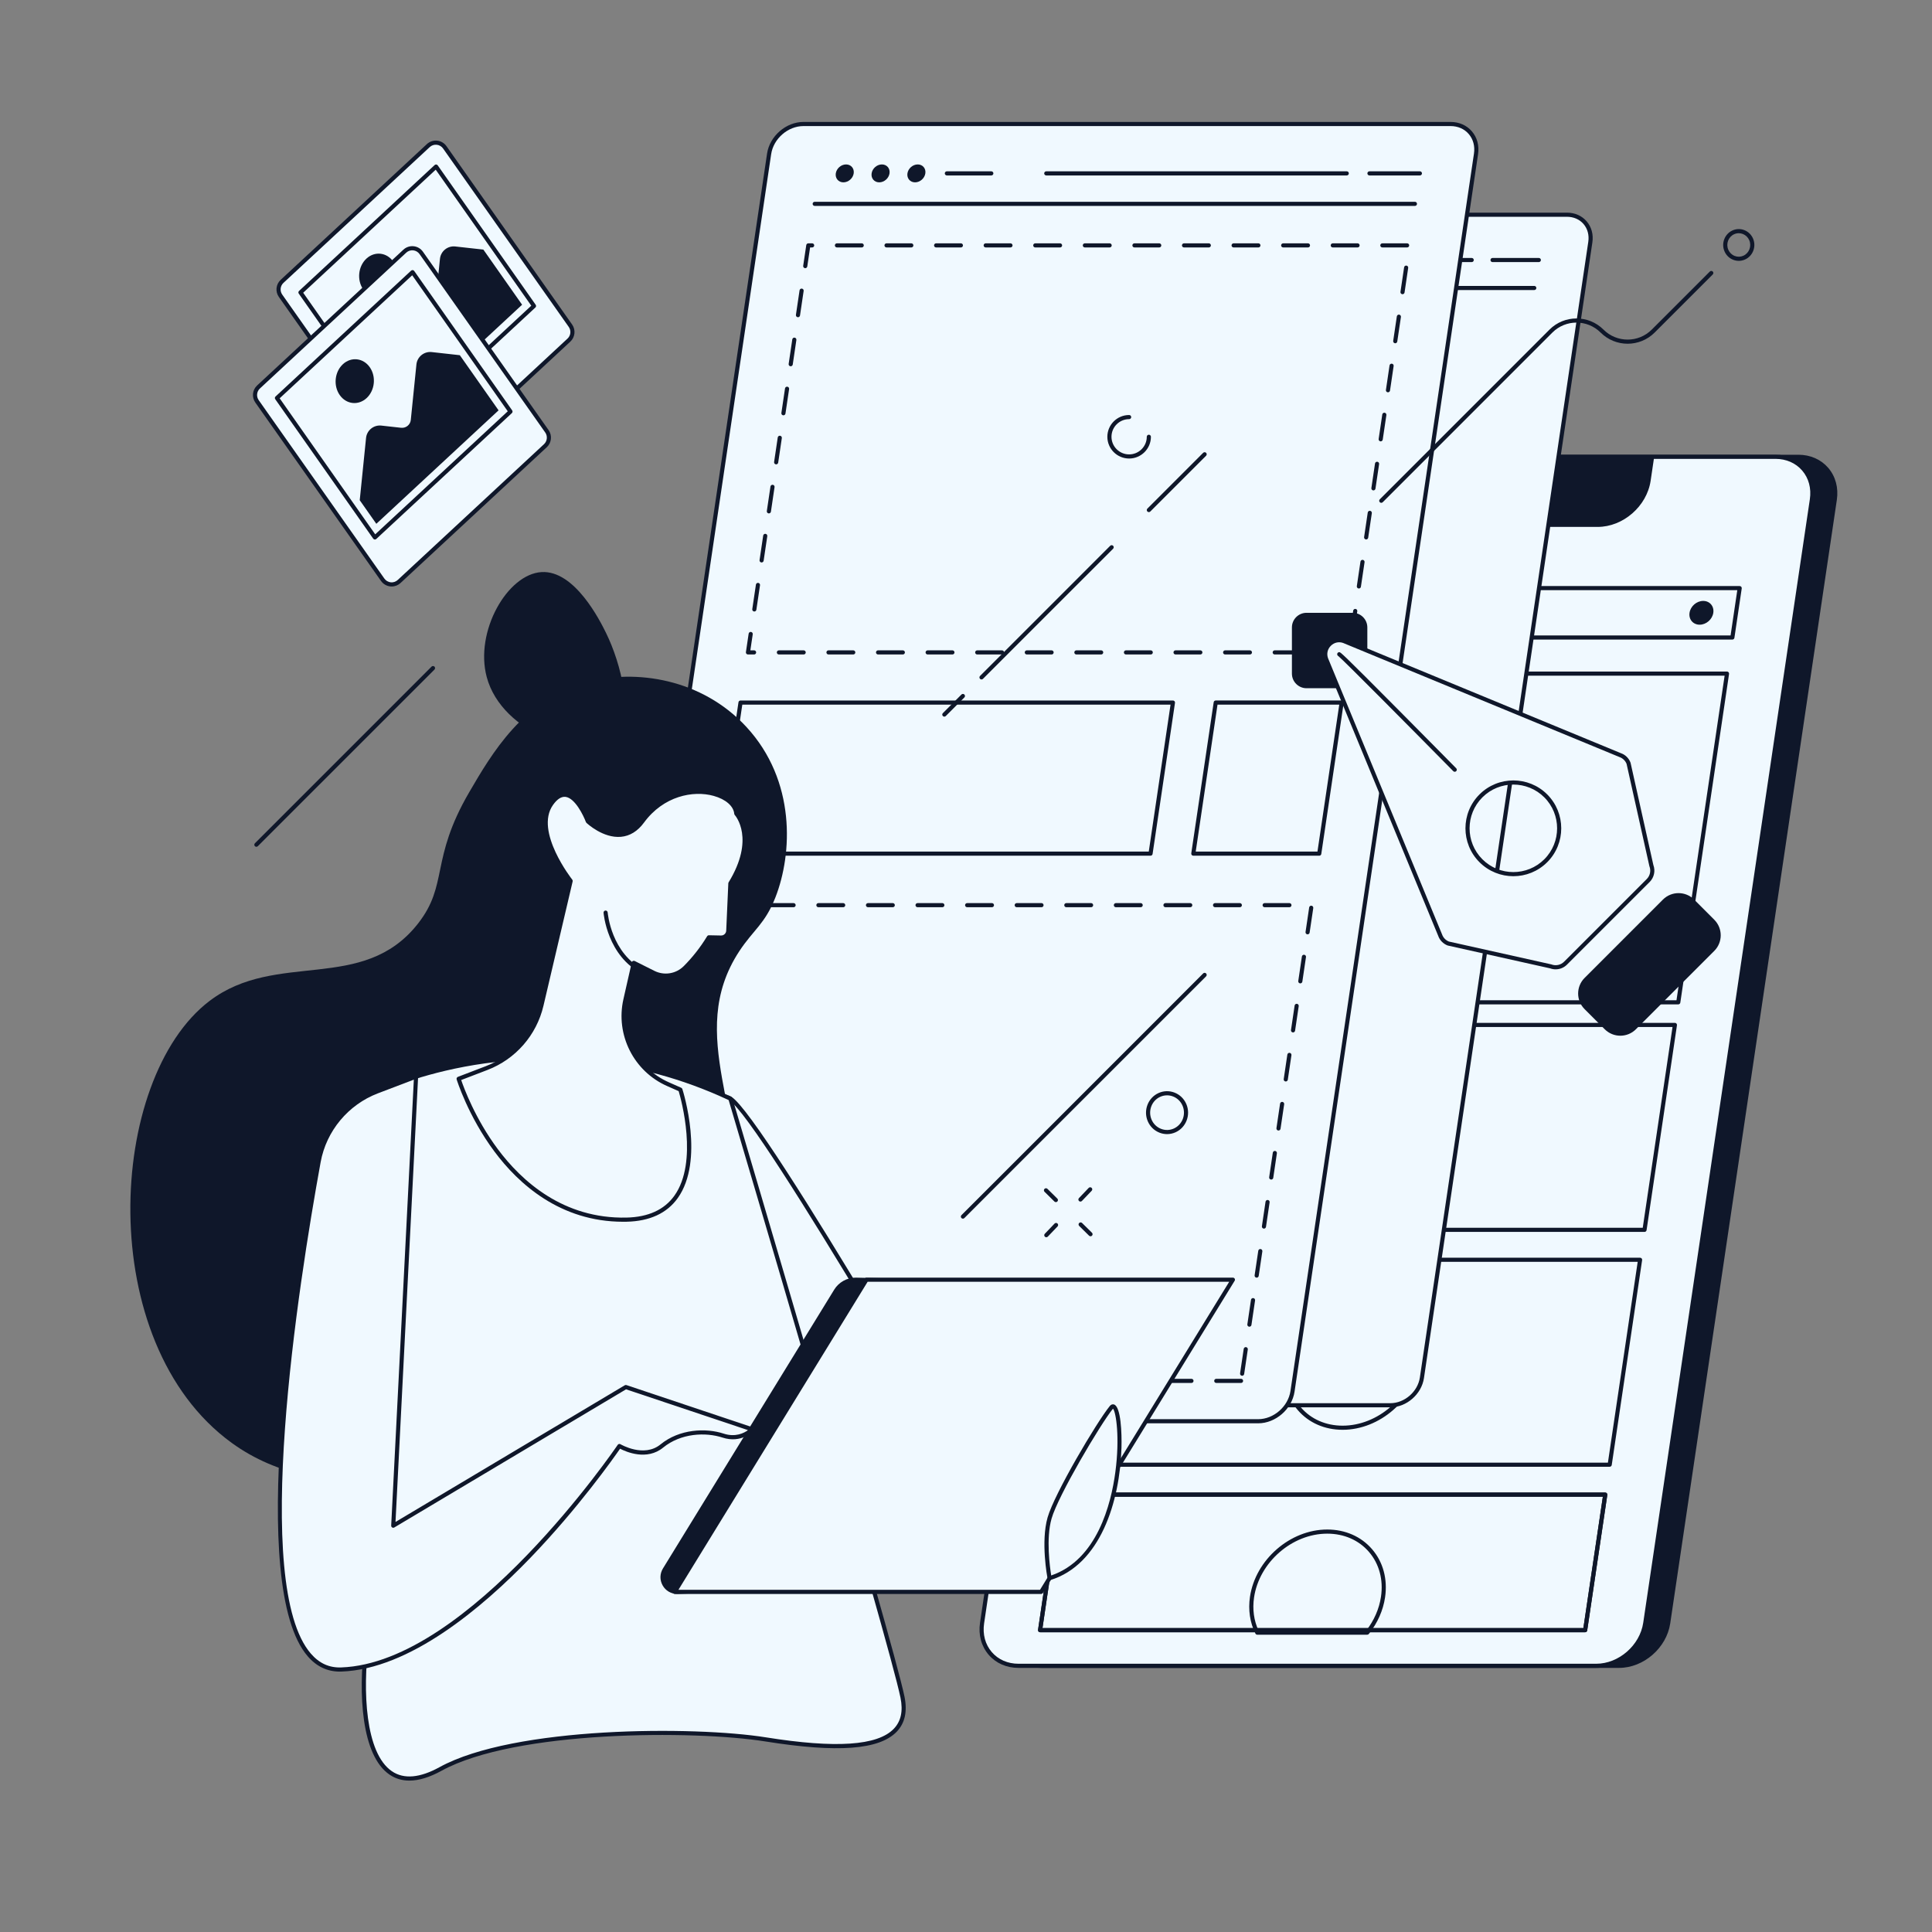 <svg xmlns="http://www.w3.org/2000/svg" xmlns:xlink="http://www.w3.org/1999/xlink" width="1080" zoomAndPan="magnify" viewBox="0 0 810 810" height="1080" preserveAspectRatio="xMidYMid meet" version="1.0"><rect x="0" y="0" width="810" height="810" fill="#808080" stroke="none"/><defs><clipPath id="9422547a0f"><path d="M 245 51.023 L 619 51.023 L 619 596 L 245 596 Z M 245 51.023 " clip-rule="nonzero"/></clipPath><clipPath id="ca3a1b9fe5"><path d="M 244 51.023 L 620 51.023 L 620 597 L 244 597 Z M 244 51.023 " clip-rule="nonzero"/></clipPath></defs><path fill="#0f172a" d="M 753.984 191.516 L 511.789 191.516 C 501.887 191.516 492.672 199.543 491.203 209.445 L 421.348 680.477 C 419.879 690.375 426.715 698.402 436.617 698.402 L 678.82 698.402 C 688.715 698.402 697.93 690.375 699.398 680.477 L 769.254 209.445 C 770.723 199.543 763.887 191.516 753.984 191.516 " fill-opacity="1" fill-rule="nonzero"/><path fill="#0f172a" d="M 511.785 192.387 C 502.312 192.387 493.461 200.098 492.055 209.574 L 422.203 680.602 C 421.523 685.18 422.668 689.457 425.434 692.656 C 428.145 695.805 432.117 697.535 436.613 697.535 L 678.812 697.535 C 688.281 697.535 697.133 689.828 698.539 680.355 L 768.391 209.32 C 769.07 204.75 767.922 200.469 765.16 197.27 C 762.445 194.121 758.48 192.387 753.98 192.387 Z M 678.812 699.27 L 436.613 699.27 C 431.609 699.27 427.168 697.324 424.117 693.789 C 421.023 690.203 419.738 685.43 420.488 680.355 L 490.344 209.32 C 491.871 199.027 501.488 190.652 511.785 190.652 L 753.98 190.652 C 758.988 190.652 763.422 192.602 766.477 196.133 C 769.566 199.723 770.855 204.496 770.105 209.574 L 700.254 680.602 C 698.727 690.898 689.109 699.27 678.812 699.27 " fill-opacity="1" fill-rule="nonzero"/><path fill="#f0f9ff" d="M 744.371 191.52 L 502.172 191.52 C 492.273 191.52 483.055 199.547 481.59 209.449 L 411.734 680.477 C 410.27 690.379 417.102 698.402 427.004 698.402 L 669.199 698.402 C 679.105 698.402 688.32 690.379 689.785 680.477 L 759.641 209.449 C 761.105 199.547 754.27 191.52 744.371 191.52 " fill-opacity="1" fill-rule="nonzero"/><path fill="#0f172a" d="M 502.176 192.383 C 492.703 192.383 483.852 200.098 482.445 209.57 L 412.594 680.602 C 411.914 685.18 413.062 689.457 415.824 692.656 C 418.539 695.805 422.508 697.535 427.004 697.535 L 669.199 697.535 C 678.676 697.535 687.523 689.824 688.93 680.352 L 758.785 209.32 C 759.465 204.746 758.32 200.465 755.555 197.266 C 752.84 194.117 748.867 192.383 744.375 192.383 Z M 669.199 699.27 L 427.004 699.27 C 421.996 699.27 417.562 697.324 414.512 693.789 C 411.418 690.203 410.129 685.43 410.879 680.352 L 480.734 209.32 C 482.262 199.023 491.879 190.656 502.176 190.656 L 744.375 190.656 C 749.379 190.656 753.816 192.602 756.867 196.133 C 759.961 199.723 761.25 204.492 760.496 209.57 L 690.645 680.602 C 689.117 690.898 679.5 699.27 669.199 699.27 " fill-opacity="1" fill-rule="nonzero"/><path fill="#0f172a" d="M 553.027 191.516 L 551.539 201.57 C 549.949 212.254 557.324 220.91 568.008 220.91 L 669.828 220.91 C 680.504 220.91 690.449 212.254 692.035 201.57 L 693.523 191.516 L 553.027 191.516 " fill-opacity="1" fill-rule="nonzero"/><path fill="#f0f9ff" d="M 620.262 211.836 C 616.379 211.836 613.699 208.688 614.27 204.805 C 614.848 200.918 618.461 197.773 622.344 197.773 C 626.227 197.773 628.906 200.918 628.332 204.805 C 627.758 208.688 624.145 211.836 620.262 211.836 " fill-opacity="1" fill-rule="nonzero"/><path fill="#0f172a" d="M 498.777 266.414 L 725.555 266.414 L 728.367 247.434 L 501.594 247.434 Z M 726.297 268.148 L 497.777 268.148 C 497.523 268.148 497.285 268.035 497.117 267.848 C 496.957 267.656 496.883 267.402 496.922 267.152 L 499.988 246.441 C 500.055 246.02 500.418 245.703 500.852 245.703 L 729.371 245.703 C 729.625 245.703 729.863 245.812 730.027 246.004 C 730.191 246.195 730.266 246.445 730.23 246.695 L 727.16 267.41 C 727.098 267.832 726.73 268.148 726.297 268.148 " fill-opacity="1" fill-rule="nonzero"/><path fill="#0f172a" d="M 476.102 419.359 L 702.875 419.359 L 723.055 283.281 L 496.277 283.281 Z M 703.617 421.094 L 475.094 421.094 C 474.84 421.094 474.605 420.98 474.441 420.789 C 474.277 420.598 474.199 420.348 474.238 420.098 L 494.676 282.289 C 494.742 281.867 495.102 281.547 495.527 281.547 L 724.055 281.547 C 724.312 281.547 724.551 281.656 724.711 281.852 C 724.875 282.039 724.953 282.289 724.914 282.543 L 704.48 420.352 C 704.414 420.777 704.047 421.094 703.617 421.094 " fill-opacity="1" fill-rule="nonzero"/><path fill="#0f172a" d="M 718.312 256.922 C 717.906 259.676 715.344 261.91 712.586 261.91 C 709.836 261.91 707.934 259.676 708.344 256.922 C 708.754 254.168 711.316 251.938 714.066 251.938 C 716.824 251.938 718.723 254.168 718.312 256.922 " fill-opacity="1" fill-rule="nonzero"/><path fill="#0f172a" d="M 461.953 514.754 L 688.727 514.754 L 701.211 430.574 L 474.438 430.574 Z M 689.469 516.488 L 460.949 516.488 C 460.695 516.488 460.457 516.379 460.293 516.188 C 460.133 515.996 460.051 515.742 460.094 515.492 L 472.832 429.582 C 472.895 429.156 473.262 428.84 473.688 428.84 L 702.215 428.84 C 702.465 428.84 702.703 428.949 702.871 429.141 C 703.035 429.332 703.105 429.586 703.074 429.836 L 690.332 515.746 C 690.266 516.172 689.902 516.488 689.469 516.488 " fill-opacity="1" fill-rule="nonzero"/><path fill="#0f172a" d="M 447.352 613.215 L 674.125 613.215 L 686.609 529.035 L 459.832 529.035 Z M 674.875 614.945 L 446.344 614.945 C 446.098 614.945 445.855 614.836 445.691 614.645 C 445.523 614.457 445.457 614.199 445.492 613.953 L 458.227 528.039 C 458.293 527.613 458.66 527.301 459.09 527.301 L 687.613 527.301 C 687.867 527.301 688.105 527.414 688.27 527.602 C 688.434 527.793 688.508 528.043 688.469 528.293 L 675.73 614.207 C 675.664 614.629 675.301 614.945 674.875 614.945 " fill-opacity="1" fill-rule="nonzero"/><path fill="#f0f9ff" d="M 664.582 683.457 L 436.062 683.457 L 444.488 626.629 L 673.012 626.629 L 664.582 683.457 " fill-opacity="1" fill-rule="nonzero"/><path fill="#0f172a" d="M 437.062 682.59 L 663.836 682.59 L 672.004 627.492 L 445.23 627.492 Z M 664.582 684.324 L 436.059 684.324 C 435.809 684.324 435.566 684.215 435.406 684.023 C 435.238 683.832 435.168 683.578 435.203 683.332 L 443.633 626.5 C 443.695 626.074 444.055 625.762 444.488 625.762 L 673.012 625.762 C 673.266 625.762 673.508 625.871 673.668 626.062 C 673.832 626.25 673.91 626.508 673.871 626.754 L 665.441 683.586 C 665.379 684.008 665.012 684.324 664.582 684.324 " fill-opacity="1" fill-rule="nonzero"/><path fill="#0f172a" d="M 437.062 682.59 L 663.836 682.59 L 672.004 627.492 L 445.23 627.492 Z M 664.582 684.324 L 436.059 684.324 C 435.809 684.324 435.566 684.215 435.406 684.023 C 435.238 683.832 435.168 683.578 435.203 683.332 L 443.633 626.5 C 443.695 626.074 444.055 625.762 444.488 625.762 L 673.012 625.762 C 673.266 625.762 673.508 625.871 673.668 626.062 C 673.832 626.25 673.91 626.508 673.871 626.754 L 665.441 683.586 C 665.379 684.008 665.012 684.324 664.582 684.324 " fill-opacity="1" fill-rule="nonzero"/><path fill="#f0f9ff" d="M 609.039 472.664 C 606.789 487.836 592.672 500.129 577.504 500.129 C 562.34 500.129 551.867 487.836 554.117 472.664 C 556.363 457.496 570.48 445.203 585.652 445.203 C 600.816 445.203 611.285 457.496 609.039 472.664 " fill-opacity="1" fill-rule="nonzero"/><path fill="#0f172a" d="M 571.055 544.527 C 556.32 544.527 542.562 556.516 540.375 571.25 C 539.316 578.391 541.113 585.078 545.43 590.082 C 549.676 595.008 555.887 597.719 562.906 597.719 C 577.641 597.719 591.402 585.73 593.582 570.996 C 594.641 563.859 592.852 557.168 588.535 552.164 C 584.285 547.242 578.074 544.527 571.055 544.527 Z M 562.906 599.449 C 555.371 599.449 548.699 596.523 544.117 591.211 C 539.469 585.816 537.527 578.641 538.66 570.996 C 540.969 555.449 555.496 542.801 571.055 542.801 C 578.59 542.801 585.258 545.719 589.844 551.031 C 594.496 556.426 596.434 563.605 595.297 571.25 C 592.988 586.801 578.465 599.449 562.906 599.449 " fill-opacity="1" fill-rule="nonzero"/><path fill="#0f172a" d="M 527.656 683.637 L 572.797 683.637 C 576.102 679.379 578.238 674.484 578.98 669.457 C 580.039 662.32 578.242 655.629 573.926 650.625 C 569.68 645.703 563.473 642.992 556.453 642.992 C 541.719 642.992 527.961 654.977 525.773 669.711 C 525.039 674.652 525.691 679.457 527.656 683.637 Z M 573.219 685.363 L 527.113 685.363 C 526.785 685.363 526.484 685.184 526.34 684.887 C 524.035 680.277 523.25 674.941 524.059 669.457 C 526.367 653.906 540.895 641.258 556.453 641.258 C 563.984 641.258 570.656 644.184 575.238 649.496 C 579.891 654.887 581.828 662.066 580.695 669.711 C 579.887 675.168 577.535 680.469 573.895 685.039 C 573.727 685.246 573.477 685.363 573.219 685.363 " fill-opacity="1" fill-rule="nonzero"/><path fill="#f0f9ff" d="M 179.582 61.027 L 118.246 117.973 C 116.562 119.535 116.289 122.105 117.609 123.984 L 170.309 198.797 C 171.91 201.074 175.156 201.422 177.199 199.523 L 238.535 142.582 C 240.219 141.02 240.492 138.449 239.168 136.57 L 186.469 61.75 C 184.867 59.473 181.625 59.133 179.582 61.027 " fill-opacity="1" fill-rule="nonzero"/><path fill="#0f172a" d="M 180.172 61.664 L 118.832 118.609 C 117.473 119.871 117.254 121.973 118.32 123.488 L 171.016 198.305 C 171.637 199.184 172.605 199.754 173.68 199.867 C 174.75 199.984 175.816 199.625 176.605 198.895 L 237.945 141.945 C 239.305 140.688 239.523 138.586 238.457 137.07 L 185.762 62.254 C 185.141 61.375 184.172 60.805 183.102 60.691 C 182.027 60.574 180.961 60.934 180.172 61.664 Z M 174.07 201.617 C 173.879 201.617 173.688 201.609 173.496 201.586 C 171.926 201.422 170.508 200.59 169.598 199.301 L 116.902 124.484 C 115.34 122.262 115.664 119.191 117.656 117.34 L 178.992 60.395 C 180.148 59.324 181.711 58.805 183.281 58.969 C 184.852 59.137 186.27 59.969 187.18 61.262 L 239.875 136.07 C 241.438 138.297 241.113 141.367 239.125 143.219 L 177.785 200.164 C 176.77 201.105 175.441 201.617 174.07 201.617 " fill-opacity="1" fill-rule="nonzero"/><path fill="#f0f9ff" d="M 223.883 128.285 L 167.039 181.059 L 125.969 122.602 L 182.816 69.828 L 223.883 128.285 " fill-opacity="1" fill-rule="nonzero"/><path fill="#0f172a" d="M 127.113 122.73 L 167.176 179.75 L 222.738 128.164 L 182.676 71.141 Z M 167.039 181.926 C 167.008 181.926 166.977 181.926 166.945 181.918 C 166.699 181.895 166.473 181.762 166.328 181.559 L 125.262 123.105 C 125.012 122.746 125.062 122.266 125.383 121.973 L 182.227 69.195 C 182.41 69.027 182.656 68.945 182.906 68.969 C 183.156 69 183.379 69.133 183.523 69.332 L 224.594 127.789 C 224.844 128.145 224.789 128.629 224.473 128.922 L 167.629 181.695 C 167.465 181.844 167.254 181.926 167.039 181.926 " fill-opacity="1" fill-rule="nonzero"/><path fill="#0f172a" d="M 190.875 103.336 C 187.664 102.98 184.777 105.312 184.453 108.527 L 182.094 131.789 C 181.887 133.824 180.062 135.301 178.031 135.074 L 169.754 134.156 C 166.543 133.801 163.66 136.133 163.332 139.348 L 160.688 165.441 L 167.645 175.34 L 218.895 127.758 L 202.652 104.641 L 190.875 103.336 " fill-opacity="1" fill-rule="nonzero"/><path fill="#0f172a" d="M 164.891 109.684 C 167.641 113.605 167.055 119.395 163.578 122.621 C 160.105 125.848 155.055 125.289 152.305 121.371 C 149.551 117.453 150.141 111.664 153.613 108.434 C 157.09 105.211 162.137 105.77 164.891 109.684 " fill-opacity="1" fill-rule="nonzero"/><path fill="#f0f9ff" d="M 169.719 105.305 L 108.379 162.246 C 106.695 163.812 106.426 166.379 107.746 168.258 L 160.445 243.07 C 162.047 245.348 165.289 245.695 167.332 243.801 L 228.668 186.855 C 230.352 185.289 230.625 182.723 229.301 180.844 L 176.605 106.027 C 175.004 103.746 171.758 103.406 169.719 105.305 " fill-opacity="1" fill-rule="nonzero"/><path fill="#0f172a" d="M 170.309 105.934 L 108.969 162.879 C 107.609 164.137 107.391 166.238 108.457 167.754 L 161.152 242.57 C 161.773 243.449 162.742 244.023 163.816 244.137 C 164.887 244.25 165.953 243.895 166.742 243.16 L 228.082 186.215 C 229.441 184.953 229.66 182.852 228.598 181.336 L 175.898 106.523 C 175.277 105.641 174.309 105.07 173.234 104.953 C 172.164 104.844 171.098 105.199 170.309 105.934 Z M 164.207 245.891 C 164.016 245.891 163.824 245.875 163.633 245.855 C 162.062 245.691 160.645 244.859 159.738 243.562 L 107.039 168.754 C 105.477 166.523 105.801 163.457 107.793 161.609 L 169.129 104.664 C 170.285 103.59 171.848 103.074 173.418 103.234 C 174.988 103.398 176.406 104.234 177.316 105.527 L 230.012 180.344 C 231.574 182.566 231.25 185.633 229.258 187.484 L 167.922 244.43 C 166.906 245.371 165.578 245.891 164.207 245.891 " fill-opacity="1" fill-rule="nonzero"/><path fill="#f0f9ff" d="M 214.02 172.555 L 157.172 225.332 L 116.105 166.879 L 172.949 114.105 L 214.02 172.555 " fill-opacity="1" fill-rule="nonzero"/><path fill="#0f172a" d="M 117.25 166.992 L 157.312 224.02 L 212.879 172.434 L 172.812 115.41 Z M 157.176 226.195 C 157.145 226.195 157.113 226.191 157.086 226.191 C 156.836 226.16 156.609 226.031 156.465 225.828 L 115.398 167.371 C 115.148 167.016 115.199 166.535 115.516 166.238 L 172.363 113.465 C 172.543 113.297 172.789 113.215 173.043 113.234 C 173.289 113.266 173.516 113.395 173.66 113.602 L 214.73 172.055 C 214.977 172.41 214.926 172.895 214.609 173.191 L 157.766 225.961 C 157.605 226.109 157.391 226.195 157.176 226.195 " fill-opacity="1" fill-rule="nonzero"/><path fill="#0f172a" d="M 181.008 147.609 C 177.797 147.254 174.91 149.586 174.586 152.801 L 172.227 176.062 C 172.023 178.098 170.195 179.57 168.164 179.348 L 159.891 178.43 C 156.676 178.074 153.793 180.406 153.469 183.621 L 150.82 209.715 L 157.777 219.613 L 209.027 172.035 L 192.785 148.918 L 181.008 147.609 " fill-opacity="1" fill-rule="nonzero"/><path fill="#0f172a" d="M 155.027 153.953 C 157.777 157.867 157.191 163.66 153.715 166.891 C 150.238 170.117 145.191 169.555 142.441 165.637 C 139.688 161.723 140.273 155.93 143.75 152.707 C 147.227 149.48 152.273 150.039 155.027 153.953 " fill-opacity="1" fill-rule="nonzero"/><path fill="#f0f9ff" d="M 656.953 90.023 L 407.969 90.023 C 401.613 90.023 395.699 95.172 394.758 101.531 L 324.148 577.652 C 323.207 584.008 327.594 589.16 333.945 589.16 L 582.934 589.16 C 589.285 589.16 595.199 584.008 596.141 577.652 L 666.754 101.531 C 667.695 95.172 663.305 90.023 656.953 90.023 " fill-opacity="1" fill-rule="nonzero"/><path fill="#0f172a" d="M 407.969 90.887 C 402.035 90.887 396.496 95.719 395.613 101.656 L 325.008 577.781 C 324.586 580.625 325.297 583.285 327.004 585.27 C 328.688 587.219 331.156 588.293 333.949 588.293 L 582.93 588.293 C 588.867 588.293 594.406 583.465 595.285 577.527 L 665.895 101.402 C 666.316 98.559 665.602 95.898 663.895 93.91 C 662.211 91.961 659.746 90.887 656.953 90.887 Z M 582.93 590.027 L 333.949 590.027 C 330.641 590.027 327.711 588.738 325.695 586.402 C 323.648 584.031 322.793 580.875 323.293 577.527 L 393.902 101.402 C 394.906 94.648 401.211 89.156 407.969 89.156 L 656.953 89.156 C 660.262 89.156 663.188 90.445 665.203 92.781 C 667.25 95.152 668.109 98.305 667.605 101.656 L 597 577.781 C 595.996 584.531 589.688 590.027 582.93 590.027 " fill-opacity="1" fill-rule="nonzero"/><path fill="#0f172a" d="M 643.254 121.602 L 412.305 121.602 C 411.82 121.602 411.434 121.219 411.434 120.738 C 411.434 120.262 411.82 119.871 412.305 119.871 L 643.254 119.871 C 643.734 119.871 644.121 120.262 644.121 120.738 C 644.121 121.219 643.734 121.602 643.254 121.602 " fill-opacity="1" fill-rule="nonzero"/><path fill="#f0f9ff" d="M 427.305 109.023 C 427.023 110.926 425.25 112.469 423.348 112.469 C 421.441 112.469 420.133 110.926 420.414 109.023 C 420.691 107.117 422.465 105.574 424.371 105.574 C 426.273 105.574 427.59 107.117 427.305 109.023 " fill-opacity="1" fill-rule="nonzero"/><path fill="#f0f9ff" d="M 441.094 109.023 C 440.809 110.926 439.035 112.469 437.133 112.469 C 435.23 112.469 433.914 110.926 434.195 109.023 C 434.484 107.117 436.25 105.574 438.156 105.574 C 440.055 105.574 441.371 107.117 441.094 109.023 " fill-opacity="1" fill-rule="nonzero"/><path fill="#f0f9ff" d="M 454.875 109.023 C 454.59 110.926 452.816 112.469 450.918 112.469 C 449.016 112.469 447.699 110.926 447.984 109.023 C 448.266 107.117 450.031 105.574 451.938 105.574 C 453.84 105.574 455.156 107.117 454.875 109.023 " fill-opacity="1" fill-rule="nonzero"/><path fill="#0f172a" d="M 645.16 109.887 L 625.754 109.887 C 625.273 109.887 624.887 109.496 624.887 109.016 C 624.887 108.543 625.273 108.152 625.754 108.152 L 645.16 108.152 C 645.641 108.152 646.031 108.543 646.031 109.016 C 646.031 109.496 645.641 109.887 645.16 109.887 " fill-opacity="1" fill-rule="nonzero"/><path fill="#0f172a" d="M 617.02 109.887 L 501.398 109.887 C 500.922 109.887 500.531 109.496 500.531 109.016 C 500.531 108.543 500.922 108.152 501.398 108.152 L 617.02 108.152 C 617.5 108.152 617.891 108.543 617.891 109.016 C 617.891 109.496 617.5 109.887 617.02 109.887 " fill-opacity="1" fill-rule="nonzero"/><path fill="#0f172a" d="M 480.262 109.887 L 463.148 109.887 C 462.668 109.887 462.277 109.496 462.277 109.016 C 462.277 108.543 462.668 108.152 463.148 108.152 L 480.262 108.152 C 480.738 108.152 481.125 108.543 481.125 109.016 C 481.125 109.496 480.738 109.887 480.262 109.887 " fill-opacity="1" fill-rule="nonzero"/><g clip-path="url(#9422547a0f)"><path fill="#f0f9ff" d="M 608.145 51.992 L 336.848 51.992 C 329.926 51.992 323.48 57.602 322.449 64.531 L 245.512 583.328 C 244.488 590.25 249.266 595.867 256.191 595.867 L 527.488 595.867 C 534.414 595.867 540.859 590.25 541.883 583.328 L 618.824 64.531 C 619.848 57.602 615.066 51.992 608.145 51.992 " fill-opacity="1" fill-rule="nonzero"/></g><g clip-path="url(#ca3a1b9fe5)"><path fill="#0f172a" d="M 336.848 52.855 C 330.344 52.855 324.273 58.148 323.309 64.656 L 246.371 583.457 C 245.91 586.578 246.688 589.496 248.57 591.676 C 250.418 593.82 253.125 595 256.191 595 L 527.492 595 C 533.984 595 540.062 589.707 541.031 583.199 L 617.965 64.398 C 618.426 61.281 617.652 58.363 615.766 56.18 C 613.922 54.035 611.215 52.855 608.145 52.855 Z M 527.492 596.73 L 256.191 596.73 C 252.613 596.73 249.441 595.34 247.258 592.809 C 245.043 590.238 244.121 586.828 244.656 583.199 L 321.594 64.398 C 322.684 57.082 329.523 51.125 336.848 51.125 L 608.145 51.125 C 611.727 51.125 614.898 52.516 617.082 55.051 C 619.297 57.613 620.219 61.027 619.68 64.656 L 542.746 583.457 C 541.66 590.773 534.816 596.73 527.492 596.73 " fill-opacity="1" fill-rule="nonzero"/></g><path fill="#f0f9ff" d="M 565.609 273.523 L 313.582 273.523 L 338.891 102.883 L 590.918 102.883 L 565.609 273.523 " fill-opacity="1" fill-rule="nonzero"/><path fill="#0f172a" d="M 361.289 103.746 L 350.891 103.746 C 350.414 103.746 350.023 103.359 350.023 102.883 C 350.023 102.402 350.414 102.016 350.891 102.016 L 361.289 102.016 C 361.766 102.016 362.152 102.402 362.152 102.883 C 362.152 103.359 361.766 103.746 361.289 103.746 Z M 382.074 103.746 L 371.68 103.746 C 371.203 103.746 370.812 103.359 370.812 102.883 C 370.812 102.402 371.203 102.016 371.68 102.016 L 382.074 102.016 C 382.551 102.016 382.941 102.402 382.941 102.883 C 382.941 103.359 382.551 103.746 382.074 103.746 Z M 402.859 103.746 L 392.465 103.746 C 391.988 103.746 391.602 103.359 391.602 102.883 C 391.602 102.402 391.988 102.016 392.465 102.016 L 402.859 102.016 C 403.34 102.016 403.727 102.402 403.727 102.883 C 403.727 103.359 403.34 103.746 402.859 103.746 Z M 423.648 103.746 L 413.254 103.746 C 412.777 103.746 412.391 103.359 412.391 102.883 C 412.391 102.402 412.777 102.016 413.254 102.016 L 423.648 102.016 C 424.125 102.016 424.516 102.402 424.516 102.883 C 424.516 103.359 424.125 103.746 423.648 103.746 Z M 444.434 103.746 L 434.043 103.746 C 433.562 103.746 433.176 103.359 433.176 102.883 C 433.176 102.402 433.562 102.016 434.043 102.016 L 444.434 102.016 C 444.914 102.016 445.301 102.402 445.301 102.883 C 445.301 103.359 444.914 103.746 444.434 103.746 Z M 465.227 103.746 L 454.832 103.746 C 454.355 103.746 453.965 103.359 453.965 102.883 C 453.965 102.402 454.355 102.016 454.832 102.016 L 465.227 102.016 C 465.703 102.016 466.094 102.402 466.094 102.883 C 466.094 103.359 465.703 103.746 465.227 103.746 Z M 486.016 103.746 L 475.621 103.746 C 475.141 103.746 474.754 103.359 474.754 102.883 C 474.754 102.402 475.141 102.016 475.621 102.016 L 486.016 102.016 C 486.492 102.016 486.879 102.402 486.879 102.883 C 486.879 103.359 486.492 103.746 486.016 103.746 Z M 506.801 103.746 L 496.402 103.746 C 495.926 103.746 495.539 103.359 495.539 102.883 C 495.539 102.402 495.926 102.016 496.402 102.016 L 506.801 102.016 C 507.277 102.016 507.668 102.402 507.668 102.883 C 507.668 103.359 507.277 103.746 506.801 103.746 Z M 527.586 103.746 L 517.195 103.746 C 516.715 103.746 516.328 103.359 516.328 102.883 C 516.328 102.402 516.715 102.016 517.195 102.016 L 527.586 102.016 C 528.066 102.016 528.453 102.402 528.453 102.883 C 528.453 103.359 528.066 103.746 527.586 103.746 Z M 548.375 103.746 L 537.98 103.746 C 537.504 103.746 537.113 103.359 537.113 102.883 C 537.113 102.402 537.504 102.016 537.98 102.016 L 548.375 102.016 C 548.852 102.016 549.238 102.402 549.238 102.883 C 549.238 103.359 548.852 103.746 548.375 103.746 Z M 569.168 103.746 L 558.773 103.746 C 558.289 103.746 557.906 103.359 557.906 102.883 C 557.906 102.402 558.289 102.016 558.773 102.016 L 569.168 102.016 C 569.645 102.016 570.031 102.402 570.031 102.883 C 570.031 103.359 569.645 103.746 569.168 103.746 Z M 589.949 103.746 L 579.555 103.746 C 579.074 103.746 578.688 103.359 578.688 102.883 C 578.688 102.402 579.074 102.016 579.555 102.016 L 589.949 102.016 C 590.426 102.016 590.812 102.402 590.812 102.883 C 590.812 103.359 590.426 103.746 589.949 103.746 Z M 337.602 112.438 C 337.559 112.438 337.52 112.438 337.477 112.426 C 337 112.359 336.676 111.914 336.742 111.445 L 338.035 102.754 C 338.094 102.328 338.461 102.016 338.891 102.016 L 340.496 102.016 C 340.977 102.016 341.363 102.402 341.363 102.883 C 341.363 103.359 340.977 103.746 340.496 103.746 L 339.637 103.746 L 338.457 111.695 C 338.395 112.129 338.023 112.438 337.602 112.438 Z M 588.012 123.352 C 587.969 123.352 587.926 123.352 587.883 123.34 C 587.41 123.273 587.082 122.836 587.152 122.359 L 588.68 112.078 C 588.75 111.602 589.188 111.281 589.66 111.348 C 590.137 111.418 590.465 111.859 590.387 112.332 L 588.867 122.613 C 588.801 123.043 588.434 123.352 588.012 123.352 Z M 334.555 133 C 334.512 133 334.465 132.996 334.426 132.988 C 333.953 132.922 333.629 132.48 333.695 132.008 L 335.219 121.727 C 335.293 121.254 335.734 120.922 336.203 120.996 C 336.68 121.066 337.004 121.508 336.934 121.98 L 335.41 132.262 C 335.344 132.691 334.977 133 334.555 133 Z M 584.961 143.914 C 584.918 143.914 584.875 143.914 584.832 143.906 C 584.359 143.832 584.035 143.395 584.105 142.922 L 585.629 132.641 C 585.699 132.168 586.141 131.84 586.613 131.91 C 587.082 131.98 587.41 132.422 587.344 132.898 L 585.812 143.176 C 585.754 143.605 585.383 143.914 584.961 143.914 Z M 331.504 153.566 C 331.461 153.566 331.418 153.559 331.379 153.555 C 330.902 153.484 330.574 153.043 330.648 152.57 L 332.172 142.289 C 332.238 141.816 332.68 141.488 333.156 141.555 C 333.629 141.629 333.953 142.07 333.883 142.543 L 332.363 152.82 C 332.297 153.25 331.922 153.566 331.504 153.566 Z M 581.914 164.477 C 581.871 164.477 581.828 164.473 581.785 164.469 C 581.312 164.398 580.984 163.957 581.055 163.484 L 582.574 153.203 C 582.648 152.73 583.09 152.406 583.559 152.477 C 584.039 152.543 584.363 152.988 584.289 153.461 L 582.77 163.742 C 582.703 164.172 582.336 164.477 581.914 164.477 Z M 328.453 174.125 C 328.414 174.125 328.367 174.125 328.324 174.113 C 327.855 174.047 327.527 173.609 327.598 173.137 L 329.121 162.852 C 329.191 162.375 329.637 162.055 330.105 162.121 C 330.578 162.191 330.906 162.633 330.836 163.105 L 329.309 173.387 C 329.246 173.816 328.875 174.125 328.453 174.125 Z M 578.863 185.043 C 578.82 185.043 578.777 185.039 578.734 185.035 C 578.262 184.961 577.934 184.523 578.004 184.047 L 579.531 173.766 C 579.598 173.297 580.039 172.965 580.516 173.035 C 580.984 173.105 581.312 173.547 581.246 174.02 L 579.719 184.301 C 579.652 184.73 579.285 185.043 578.863 185.043 Z M 325.402 194.688 C 325.363 194.688 325.32 194.684 325.277 194.68 C 324.805 194.609 324.477 194.168 324.547 193.695 L 326.07 183.414 C 326.141 182.941 326.59 182.613 327.055 182.688 C 327.527 182.754 327.855 183.195 327.785 183.668 L 326.262 193.949 C 326.199 194.383 325.828 194.688 325.402 194.688 Z M 575.812 205.602 C 575.773 205.602 575.73 205.602 575.684 205.594 C 575.211 205.523 574.887 205.082 574.957 204.613 L 576.48 194.328 C 576.551 193.855 576.992 193.527 577.461 193.598 C 577.941 193.672 578.266 194.109 578.195 194.586 L 576.672 204.863 C 576.605 205.293 576.234 205.602 575.812 205.602 Z M 322.355 215.254 C 322.312 215.254 322.27 215.25 322.227 215.242 C 321.754 215.172 321.43 214.73 321.496 214.258 L 323.02 203.98 C 323.094 203.504 323.535 203.18 324.008 203.25 C 324.48 203.316 324.809 203.758 324.734 204.23 L 323.211 214.516 C 323.145 214.941 322.777 215.254 322.355 215.254 Z M 572.766 226.168 C 572.723 226.168 572.68 226.16 572.637 226.156 C 572.164 226.086 571.836 225.648 571.906 225.172 L 573.434 214.891 C 573.504 214.418 573.938 214.098 574.418 214.164 C 574.891 214.234 575.215 214.676 575.145 215.148 L 573.621 225.43 C 573.555 225.859 573.188 226.168 572.766 226.168 Z M 319.305 235.812 C 319.262 235.812 319.223 235.812 319.18 235.809 C 318.703 235.734 318.379 235.297 318.449 234.824 L 319.973 224.539 C 320.047 224.062 320.488 223.742 320.957 223.809 C 321.43 223.879 321.754 224.32 321.688 224.793 L 320.16 235.074 C 320.098 235.504 319.727 235.812 319.305 235.812 Z M 569.715 246.73 C 569.672 246.73 569.629 246.727 569.586 246.723 C 569.113 246.652 568.785 246.211 568.855 245.738 L 570.383 235.453 C 570.453 234.984 570.895 234.656 571.363 234.723 C 571.84 234.793 572.168 235.234 572.098 235.707 L 570.566 245.992 C 570.512 246.418 570.137 246.73 569.715 246.73 Z M 316.258 256.375 C 316.215 256.375 316.172 256.371 316.129 256.367 C 315.656 256.297 315.328 255.855 315.398 255.383 L 316.922 245.102 C 316.992 244.629 317.441 244.301 317.906 244.375 C 318.383 244.445 318.707 244.883 318.637 245.359 L 317.113 255.637 C 317.047 256.07 316.68 256.375 316.258 256.375 Z M 566.664 267.289 C 566.625 267.289 566.582 267.289 566.539 267.281 C 566.062 267.211 565.738 266.773 565.809 266.301 L 567.332 256.016 C 567.398 255.543 567.844 255.223 568.32 255.289 C 568.793 255.359 569.113 255.797 569.047 256.273 L 567.523 266.551 C 567.457 266.984 567.086 267.289 566.664 267.289 Z M 316.16 274.395 L 313.586 274.395 C 313.332 274.395 313.094 274.285 312.93 274.09 C 312.762 273.902 312.691 273.648 312.727 273.398 L 313.875 265.668 C 313.945 265.195 314.391 264.867 314.859 264.938 C 315.332 265.004 315.656 265.449 315.59 265.918 L 314.586 272.66 L 316.16 272.66 C 316.637 272.66 317.023 273.047 317.023 273.527 C 317.023 274.004 316.637 274.395 316.16 274.395 Z M 336.949 274.395 L 326.551 274.395 C 326.078 274.395 325.684 274.004 325.684 273.527 C 325.684 273.047 326.078 272.66 326.551 272.66 L 336.949 272.66 C 337.426 272.66 337.812 273.047 337.812 273.527 C 337.812 274.004 337.426 274.395 336.949 274.395 Z M 357.734 274.395 L 347.34 274.395 C 346.863 274.395 346.477 274.004 346.477 273.527 C 346.477 273.047 346.863 272.66 347.34 272.66 L 357.734 272.66 C 358.211 272.66 358.602 273.047 358.602 273.527 C 358.602 274.004 358.211 274.395 357.734 274.395 Z M 378.523 274.395 L 368.129 274.395 C 367.648 274.395 367.262 274.004 367.262 273.527 C 367.262 273.047 367.648 272.66 368.129 272.66 L 378.523 272.66 C 379 272.66 379.387 273.047 379.387 273.527 C 379.387 274.004 379 274.395 378.523 274.395 Z M 399.309 274.395 L 388.918 274.395 C 388.438 274.395 388.051 274.004 388.051 273.527 C 388.051 273.047 388.438 272.66 388.918 272.66 L 399.309 272.66 C 399.789 272.66 400.176 273.047 400.176 273.527 C 400.176 274.004 399.789 274.395 399.309 274.395 Z M 420.098 274.395 L 409.703 274.395 C 409.223 274.395 408.836 274.004 408.836 273.527 C 408.836 273.047 409.223 272.66 409.703 272.66 L 420.098 272.66 C 420.574 272.66 420.965 273.047 420.965 273.527 C 420.965 274.004 420.574 274.395 420.098 274.395 Z M 440.891 274.395 L 430.492 274.395 C 430.012 274.395 429.629 274.004 429.629 273.527 C 429.629 273.047 430.012 272.66 430.492 272.66 L 440.891 272.66 C 441.367 272.66 441.75 273.047 441.75 273.527 C 441.75 274.004 441.367 274.395 440.891 274.395 Z M 461.672 274.395 L 451.277 274.395 C 450.797 274.395 450.41 274.004 450.41 273.527 C 450.41 273.047 450.797 272.66 451.277 272.66 L 461.672 272.66 C 462.148 272.66 462.539 273.047 462.539 273.527 C 462.539 274.004 462.148 274.395 461.672 274.395 Z M 482.461 274.395 L 472.062 274.395 C 471.586 274.395 471.195 274.004 471.195 273.527 C 471.195 273.047 471.586 272.66 472.062 272.66 L 482.461 272.66 C 482.941 272.66 483.324 273.047 483.324 273.527 C 483.324 274.004 482.941 274.395 482.461 274.395 Z M 503.25 274.395 L 492.855 274.395 C 492.379 274.395 491.988 274.004 491.988 273.527 C 491.988 273.047 492.379 272.66 492.855 272.66 L 503.25 272.66 C 503.727 272.66 504.117 273.047 504.117 273.527 C 504.117 274.004 503.727 274.395 503.25 274.395 Z M 524.035 274.395 L 513.645 274.395 C 513.164 274.395 512.777 274.004 512.777 273.527 C 512.777 273.047 513.164 272.66 513.645 272.66 L 524.035 272.66 C 524.516 272.66 524.902 273.047 524.902 273.527 C 524.902 274.004 524.516 274.395 524.035 274.395 Z M 544.824 274.395 L 534.43 274.395 C 533.949 274.395 533.562 274.004 533.562 273.527 C 533.562 273.047 533.949 272.66 534.43 272.66 L 544.824 272.66 C 545.301 272.66 545.688 273.047 545.688 273.527 C 545.688 274.004 545.301 274.395 544.824 274.395 Z M 565.609 274.395 L 555.215 274.395 C 554.738 274.395 554.348 274.004 554.348 273.527 C 554.348 273.047 554.738 272.66 555.215 272.66 L 565.609 272.66 C 566.086 272.66 566.477 273.047 566.477 273.527 C 566.477 274.004 566.086 274.395 565.609 274.395 " fill-opacity="1" fill-rule="nonzero"/><path fill="#0f172a" d="M 302.074 357.031 L 481.625 357.031 L 490.758 295.414 L 311.215 295.414 Z M 482.371 358.762 L 301.07 358.762 C 300.82 358.762 300.582 358.656 300.418 358.461 C 300.25 358.273 300.18 358.02 300.215 357.77 L 309.609 294.426 C 309.672 293.996 310.035 293.684 310.465 293.684 L 491.762 293.684 C 492.02 293.684 492.258 293.793 492.422 293.984 C 492.582 294.176 492.66 294.426 492.621 294.676 L 483.23 358.023 C 483.164 358.449 482.801 358.762 482.371 358.762 " fill-opacity="1" fill-rule="nonzero"/><path fill="#0f172a" d="M 501.309 357.031 L 552.352 357.031 L 561.492 295.418 L 510.445 295.418 Z M 553.102 358.762 L 500.305 358.762 C 500.051 358.762 499.812 358.652 499.645 358.461 C 499.484 358.27 499.41 358.02 499.445 357.77 L 508.844 294.422 C 508.902 293.996 509.27 293.68 509.699 293.68 L 562.492 293.68 C 562.746 293.68 562.984 293.793 563.148 293.984 C 563.316 294.172 563.387 294.426 563.352 294.676 L 553.957 358.023 C 553.891 358.449 553.531 358.762 553.102 358.762 " fill-opacity="1" fill-rule="nonzero"/><path fill="#f0f9ff" d="M 520.316 578.941 L 268.293 578.941 L 297.867 379.492 L 549.895 379.492 L 520.316 578.941 " fill-opacity="1" fill-rule="nonzero"/><path fill="#0f172a" d="M 311.934 380.359 L 301.543 380.359 C 301.062 380.359 300.676 379.973 300.676 379.492 C 300.676 379.016 301.062 378.629 301.543 378.629 L 311.934 378.629 C 312.414 378.629 312.801 379.016 312.801 379.492 C 312.801 379.973 312.414 380.359 311.934 380.359 Z M 332.723 380.359 L 322.328 380.359 C 321.848 380.359 321.461 379.973 321.461 379.492 C 321.461 379.016 321.848 378.629 322.328 378.629 L 332.723 378.629 C 333.199 378.629 333.586 379.016 333.586 379.492 C 333.586 379.973 333.199 380.359 332.723 380.359 Z M 353.512 380.359 L 343.113 380.359 C 342.641 380.359 342.25 379.973 342.25 379.492 C 342.25 379.016 342.641 378.629 343.113 378.629 L 353.512 378.629 C 353.992 378.629 354.379 379.016 354.379 379.492 C 354.379 379.973 353.992 380.359 353.512 380.359 Z M 374.297 380.359 L 363.906 380.359 C 363.426 380.359 363.039 379.973 363.039 379.492 C 363.039 379.016 363.426 378.629 363.906 378.629 L 374.297 378.629 C 374.777 378.629 375.164 379.016 375.164 379.492 C 375.164 379.973 374.777 380.359 374.297 380.359 Z M 395.082 380.359 L 384.691 380.359 C 384.211 380.359 383.824 379.973 383.824 379.492 C 383.824 379.016 384.211 378.629 384.691 378.629 L 395.082 378.629 C 395.562 378.629 395.949 379.016 395.949 379.492 C 395.949 379.973 395.562 380.359 395.082 380.359 Z M 415.875 380.359 L 405.48 380.359 C 405 380.359 404.613 379.973 404.613 379.492 C 404.613 379.016 405 378.629 405.48 378.629 L 415.875 378.629 C 416.352 378.629 416.738 379.016 416.738 379.492 C 416.738 379.973 416.352 380.359 415.875 380.359 Z M 436.66 380.359 L 426.266 380.359 C 425.789 380.359 425.398 379.973 425.398 379.492 C 425.398 379.016 425.789 378.629 426.266 378.629 L 436.66 378.629 C 437.137 378.629 437.523 379.016 437.523 379.492 C 437.523 379.973 437.137 380.359 436.66 380.359 Z M 457.449 380.359 L 447.055 380.359 C 446.578 380.359 446.191 379.973 446.191 379.492 C 446.191 379.016 446.578 378.629 447.055 378.629 L 457.449 378.629 C 457.93 378.629 458.316 379.016 458.316 379.492 C 458.316 379.973 457.93 380.359 457.449 380.359 Z M 478.234 380.359 L 467.844 380.359 C 467.363 380.359 466.977 379.973 466.977 379.492 C 466.977 379.016 467.363 378.629 467.844 378.629 L 478.234 378.629 C 478.715 378.629 479.102 379.016 479.102 379.492 C 479.102 379.973 478.715 380.359 478.234 380.359 Z M 499.023 380.359 L 488.629 380.359 C 488.148 380.359 487.762 379.973 487.762 379.492 C 487.762 379.016 488.148 378.629 488.629 378.629 L 499.023 378.629 C 499.504 378.629 499.887 379.016 499.887 379.492 C 499.887 379.973 499.504 380.359 499.023 380.359 Z M 519.812 380.359 L 509.418 380.359 C 508.938 380.359 508.551 379.973 508.551 379.492 C 508.551 379.016 508.938 378.629 509.418 378.629 L 519.812 378.629 C 520.289 378.629 520.676 379.016 520.676 379.492 C 520.676 379.973 520.289 380.359 519.812 380.359 Z M 540.598 380.359 L 530.203 380.359 C 529.727 380.359 529.34 379.973 529.34 379.492 C 529.34 379.016 529.727 378.629 530.203 378.629 L 540.598 378.629 C 541.074 378.629 541.465 379.016 541.465 379.492 C 541.465 379.973 541.074 380.359 540.598 380.359 Z M 548.211 391.727 C 548.168 391.727 548.125 391.727 548.082 391.719 C 547.609 391.645 547.281 391.207 547.355 390.734 L 548.879 380.449 C 548.945 379.98 549.391 379.652 549.863 379.723 C 550.332 379.797 550.66 380.234 550.594 380.707 L 549.066 390.988 C 549.004 391.418 548.633 391.727 548.211 391.727 Z M 295.359 397.289 C 295.316 397.289 295.273 397.285 295.23 397.281 C 294.758 397.211 294.43 396.77 294.5 396.297 L 296.023 386.016 C 296.098 385.543 296.543 385.219 297.008 385.285 C 297.484 385.355 297.809 385.797 297.738 386.27 L 296.215 396.551 C 296.152 396.98 295.781 397.289 295.359 397.289 Z M 545.16 412.293 C 545.121 412.293 545.078 412.289 545.031 412.281 C 544.562 412.211 544.234 411.773 544.305 411.297 L 545.824 401.016 C 545.898 400.543 546.34 400.219 546.809 400.289 C 547.285 400.355 547.613 400.797 547.539 401.27 L 546.016 411.551 C 545.953 411.98 545.582 412.293 545.16 412.293 Z M 292.309 417.852 C 292.27 417.852 292.223 417.852 292.184 417.844 C 291.707 417.777 291.383 417.336 291.453 416.859 L 292.977 406.578 C 293.047 406.105 293.492 405.777 293.961 405.848 C 294.434 405.922 294.762 406.359 294.691 406.832 L 293.164 417.113 C 293.102 417.543 292.73 417.852 292.309 417.852 Z M 542.109 432.855 C 542.07 432.855 542.027 432.852 541.984 432.844 C 541.508 432.773 541.184 432.332 541.254 431.863 L 542.777 421.578 C 542.848 421.105 543.289 420.781 543.762 420.852 C 544.234 420.918 544.562 421.359 544.492 421.836 L 542.969 432.113 C 542.906 432.543 542.531 432.855 542.109 432.855 Z M 289.262 438.418 C 289.219 438.418 289.176 438.414 289.133 438.406 C 288.66 438.336 288.332 437.898 288.402 437.422 L 289.926 427.141 C 289.996 426.668 290.441 426.344 290.91 426.414 C 291.383 426.48 291.711 426.922 291.641 427.395 L 290.117 437.676 C 290.051 438.105 289.684 438.418 289.262 438.418 Z M 539.062 453.414 C 539.02 453.414 538.977 453.41 538.934 453.41 C 538.461 453.336 538.137 452.895 538.203 452.426 L 539.727 442.141 C 539.801 441.668 540.238 441.344 540.711 441.41 C 541.188 441.484 541.512 441.922 541.441 442.395 L 539.918 452.68 C 539.855 453.109 539.484 453.414 539.062 453.414 Z M 286.211 458.98 C 286.168 458.98 286.125 458.977 286.082 458.969 C 285.609 458.898 285.281 458.457 285.352 457.988 L 286.879 447.703 C 286.949 447.23 287.391 446.906 287.859 446.977 C 288.336 447.043 288.66 447.484 288.59 447.961 L 287.066 458.238 C 287.004 458.672 286.633 458.98 286.211 458.98 Z M 536.012 473.977 C 535.969 473.977 535.93 473.977 535.887 473.969 C 535.41 473.898 535.082 473.457 535.156 472.984 L 536.68 462.703 C 536.75 462.23 537.191 461.906 537.664 461.973 C 538.137 462.047 538.461 462.488 538.395 462.957 L 536.867 473.238 C 536.805 473.672 536.434 473.977 536.012 473.977 Z M 283.16 479.539 C 283.117 479.539 283.074 479.535 283.031 479.535 C 282.559 479.461 282.234 479.02 282.305 478.551 L 283.828 468.266 C 283.898 467.797 284.344 467.469 284.812 467.535 C 285.285 467.609 285.613 468.051 285.543 468.52 L 284.016 478.805 C 283.953 479.234 283.582 479.539 283.16 479.539 Z M 532.965 494.543 C 532.922 494.543 532.879 494.539 532.836 494.531 C 532.363 494.465 532.035 494.023 532.105 493.547 L 533.629 483.27 C 533.699 482.793 534.141 482.465 534.613 482.539 C 535.086 482.609 535.414 483.047 535.34 483.52 L 533.82 493.805 C 533.754 494.23 533.387 494.543 532.965 494.543 Z M 280.113 500.102 C 280.07 500.102 280.027 500.102 279.984 500.094 C 279.512 500.023 279.184 499.582 279.254 499.109 L 280.777 488.828 C 280.848 488.355 281.293 488.031 281.762 488.098 C 282.234 488.172 282.562 488.613 282.492 489.082 L 280.969 499.363 C 280.902 499.797 280.535 500.102 280.113 500.102 Z M 529.91 515.105 C 529.871 515.105 529.828 515.102 529.785 515.094 C 529.312 515.023 528.984 514.586 529.059 514.109 L 530.582 503.828 C 530.652 503.355 531.094 503.027 531.566 503.102 C 532.039 503.168 532.363 503.609 532.293 504.086 L 530.77 514.363 C 530.707 514.793 530.332 515.105 529.91 515.105 Z M 277.062 520.668 C 277.02 520.668 276.977 520.664 276.934 520.656 C 276.461 520.59 276.133 520.148 276.203 519.672 L 277.73 509.395 C 277.801 508.918 278.246 508.59 278.715 508.664 C 279.188 508.734 279.512 509.172 279.441 509.645 L 277.918 519.93 C 277.855 520.355 277.484 520.668 277.062 520.668 Z M 526.863 535.668 C 526.824 535.668 526.781 535.664 526.734 535.66 C 526.266 535.586 525.938 535.145 526.004 534.676 L 527.535 524.395 C 527.602 523.922 528.043 523.598 528.512 523.664 C 528.988 523.73 529.316 524.172 529.246 524.648 L 527.719 534.926 C 527.652 535.359 527.285 535.668 526.863 535.668 Z M 274.012 541.23 C 273.973 541.23 273.93 541.227 273.887 541.219 C 273.414 541.148 273.086 540.711 273.156 540.238 L 274.68 529.953 C 274.75 529.484 275.195 529.152 275.664 529.227 C 276.137 529.293 276.465 529.734 276.395 530.211 L 274.867 540.488 C 274.805 540.922 274.438 541.23 274.012 541.23 Z M 523.812 556.227 C 523.77 556.227 523.73 556.227 523.688 556.223 C 523.211 556.148 522.887 555.707 522.957 555.238 L 524.48 544.953 C 524.551 544.484 524.992 544.16 525.465 544.223 C 525.938 544.297 526.266 544.738 526.195 545.207 L 524.672 555.492 C 524.605 555.922 524.238 556.227 523.812 556.227 Z M 270.965 561.793 C 270.922 561.793 270.879 561.789 270.836 561.785 C 270.363 561.711 270.035 561.27 270.105 560.801 L 271.633 550.52 C 271.699 550.047 272.145 549.715 272.613 549.789 C 273.086 549.859 273.414 550.301 273.344 550.773 L 271.82 561.055 C 271.754 561.484 271.387 561.793 270.965 561.793 Z M 520.766 576.793 C 520.723 576.793 520.684 576.789 520.637 576.781 C 520.164 576.715 519.84 576.273 519.906 575.797 L 521.434 565.52 C 521.504 565.047 521.945 564.723 522.414 564.789 C 522.891 564.859 523.215 565.301 523.145 565.77 L 521.621 576.055 C 521.559 576.484 521.188 576.793 520.766 576.793 Z M 270.863 579.809 L 268.293 579.809 C 268.039 579.809 267.801 579.699 267.637 579.508 C 267.469 579.316 267.398 579.062 267.434 578.816 L 268.582 571.078 C 268.652 570.609 269.102 570.285 269.566 570.348 C 270.039 570.422 270.363 570.863 270.297 571.332 L 269.293 578.074 L 270.863 578.074 C 271.344 578.074 271.73 578.465 271.73 578.941 C 271.73 579.422 271.344 579.809 270.863 579.809 Z M 291.652 579.809 L 281.258 579.809 C 280.781 579.809 280.395 579.422 280.395 578.941 C 280.395 578.465 280.781 578.074 281.258 578.074 L 291.652 578.074 C 292.133 578.074 292.52 578.465 292.52 578.941 C 292.52 579.422 292.133 579.809 291.652 579.809 Z M 312.441 579.809 L 302.047 579.809 C 301.566 579.809 301.18 579.422 301.18 578.941 C 301.18 578.465 301.566 578.074 302.047 578.074 L 312.441 578.074 C 312.918 578.074 313.305 578.465 313.305 578.941 C 313.305 579.422 312.918 579.809 312.441 579.809 Z M 333.227 579.809 L 322.832 579.809 C 322.355 579.809 321.969 579.422 321.969 578.941 C 321.969 578.465 322.355 578.074 322.832 578.074 L 333.227 578.074 C 333.707 578.074 334.094 578.465 334.094 578.941 C 334.094 579.422 333.707 579.809 333.227 579.809 Z M 354.016 579.809 L 343.625 579.809 C 343.145 579.809 342.758 579.422 342.758 578.941 C 342.758 578.465 343.145 578.074 343.625 578.074 L 354.016 578.074 C 354.496 578.074 354.883 578.465 354.883 578.941 C 354.883 579.422 354.496 579.809 354.016 579.809 Z M 374.805 579.809 L 364.41 579.809 C 363.93 579.809 363.543 579.422 363.543 578.941 C 363.543 578.465 363.93 578.074 364.41 578.074 L 374.805 578.074 C 375.281 578.074 375.668 578.465 375.668 578.941 C 375.668 579.422 375.281 579.809 374.805 579.809 Z M 395.594 579.809 L 385.195 579.809 C 384.723 579.809 384.336 579.422 384.336 578.941 C 384.336 578.465 384.723 578.074 385.195 578.074 L 395.594 578.074 C 396.066 578.074 396.457 578.465 396.457 578.941 C 396.457 579.422 396.066 579.809 395.594 579.809 Z M 416.379 579.809 L 405.984 579.809 C 405.508 579.809 405.121 579.422 405.121 578.941 C 405.121 578.465 405.508 578.074 405.984 578.074 L 416.379 578.074 C 416.859 578.074 417.246 578.465 417.246 578.941 C 417.246 579.422 416.859 579.809 416.379 579.809 Z M 437.164 579.809 L 426.773 579.809 C 426.293 579.809 425.906 579.422 425.906 578.941 C 425.906 578.465 426.293 578.074 426.773 578.074 L 437.164 578.074 C 437.645 578.074 438.031 578.465 438.031 578.941 C 438.031 579.422 437.645 579.809 437.164 579.809 Z M 457.953 579.809 L 447.562 579.809 C 447.082 579.809 446.695 579.422 446.695 578.941 C 446.695 578.465 447.082 578.074 447.562 578.074 L 457.953 578.074 C 458.434 578.074 458.82 578.465 458.82 578.941 C 458.82 579.422 458.434 579.809 457.953 579.809 Z M 478.742 579.809 L 468.348 579.809 C 467.867 579.809 467.48 579.422 467.48 578.941 C 467.48 578.465 467.867 578.074 468.348 578.074 L 478.742 578.074 C 479.219 578.074 479.609 578.465 479.609 578.941 C 479.609 579.422 479.219 579.809 478.742 579.809 Z M 499.531 579.809 L 489.133 579.809 C 488.66 579.809 488.273 579.422 488.273 578.941 C 488.273 578.465 488.66 578.074 489.133 578.074 L 499.531 578.074 C 500.008 578.074 500.398 578.465 500.398 578.941 C 500.398 579.422 500.008 579.809 499.531 579.809 Z M 520.316 579.809 L 509.926 579.809 C 509.445 579.809 509.059 579.422 509.059 578.941 C 509.059 578.465 509.445 578.074 509.926 578.074 L 520.316 578.074 C 520.797 578.074 521.184 578.465 521.184 578.941 C 521.184 579.422 520.797 579.809 520.316 579.809 " fill-opacity="1" fill-rule="nonzero"/><path fill="#0f172a" d="M 593.215 86.332 L 341.566 86.332 C 341.09 86.332 340.699 85.941 340.699 85.465 C 340.699 84.984 341.09 84.598 341.566 84.598 L 593.215 84.598 C 593.695 84.598 594.082 84.984 594.082 85.465 C 594.082 85.941 593.695 86.332 593.215 86.332 " fill-opacity="1" fill-rule="nonzero"/><path fill="#0f172a" d="M 357.918 72.691 C 357.609 74.766 355.68 76.449 353.605 76.449 C 351.531 76.449 350.102 74.766 350.406 72.691 C 350.715 70.617 352.645 68.938 354.719 68.938 C 356.793 68.938 358.223 70.617 357.918 72.691 " fill-opacity="1" fill-rule="nonzero"/><path fill="#0f172a" d="M 372.938 72.691 C 372.629 74.766 370.699 76.449 368.625 76.449 C 366.551 76.449 365.121 74.766 365.43 72.691 C 365.734 70.617 367.664 68.938 369.738 68.938 C 371.812 68.938 373.246 70.617 372.938 72.691 " fill-opacity="1" fill-rule="nonzero"/><path fill="#0f172a" d="M 387.953 72.691 C 387.648 74.766 385.719 76.449 383.648 76.449 C 381.57 76.449 380.141 74.766 380.445 72.691 C 380.754 70.617 382.684 68.938 384.762 68.938 C 386.832 68.938 388.262 70.617 387.953 72.691 " fill-opacity="1" fill-rule="nonzero"/><path fill="#0f172a" d="M 595.301 73.559 L 574.148 73.559 C 573.672 73.559 573.281 73.168 573.281 72.691 C 573.281 72.215 573.672 71.824 574.148 71.824 L 595.301 71.824 C 595.777 71.824 596.168 72.215 596.168 72.691 C 596.168 73.168 595.777 73.559 595.301 73.559 " fill-opacity="1" fill-rule="nonzero"/><path fill="#0f172a" d="M 564.637 73.559 L 438.648 73.559 C 438.168 73.559 437.785 73.168 437.785 72.691 C 437.785 72.215 438.168 71.824 438.648 71.824 L 564.637 71.824 C 565.121 71.824 565.504 72.215 565.504 72.691 C 565.504 73.168 565.121 73.559 564.637 73.559 " fill-opacity="1" fill-rule="nonzero"/><path fill="#0f172a" d="M 415.617 73.559 L 396.969 73.559 C 396.492 73.559 396.105 73.168 396.105 72.691 C 396.105 72.215 396.492 71.824 396.969 71.824 L 415.617 71.824 C 416.094 71.824 416.484 72.215 416.484 72.691 C 416.484 73.168 416.094 73.559 415.617 73.559 " fill-opacity="1" fill-rule="nonzero"/><path fill="#0f172a" d="M 312.918 304.754 C 294.281 284.59 266.574 280.344 245.754 286.031 C 219.402 293.23 206.113 316.031 196.742 332.109 C 180.172 360.531 188.172 370.82 175.152 387.336 C 152.09 416.578 115.941 398.301 87.84 419.66 C 44.965 452.25 39.137 562.832 97.152 604.941 C 135.836 633.02 188.465 616.777 202.781 612.359 C 246.234 598.953 300.305 561.523 308.066 510.789 C 314.48 468.836 286.836 433.934 309.969 398.77 C 315.859 389.816 320.742 387.383 325.117 376.184 C 332.223 358 333.82 327.379 312.918 304.754 " fill-opacity="1" fill-rule="nonzero"/><path fill="#0f172a" d="M 256.723 309.73 C 266.621 301.695 260.355 278.016 254.02 265.23 C 251.645 260.441 241.02 239.012 227.043 239.848 C 212.691 240.699 198.945 264.797 204.07 283.883 C 210.473 307.75 245.121 319.141 256.723 309.73 " fill-opacity="1" fill-rule="nonzero"/><path fill="#f0f9ff" d="M 419.48 642.48 C 419.48 642.48 319.914 468.93 306.211 460.598 C 292.508 452.27 306.211 540.105 306.211 540.105 L 380.559 664.227 L 419.48 642.48 " fill-opacity="1" fill-rule="nonzero"/><path fill="#0f172a" d="M 307.039 539.805 L 380.871 663.059 L 418.293 642.156 C 411.094 629.633 318.664 469.188 305.762 461.34 C 304.699 460.695 304.152 460.91 303.832 461.121 C 297.82 465.148 302.449 510.312 307.039 539.805 Z M 380.559 665.09 C 380.266 665.09 379.98 664.941 379.816 664.668 L 305.469 540.551 C 305.41 540.457 305.371 540.348 305.355 540.238 C 304.164 532.621 293.996 465.617 302.867 459.68 C 303.625 459.172 304.902 458.789 306.66 459.859 C 320.398 468.215 416.164 634.957 420.23 642.051 C 420.348 642.254 420.375 642.488 420.316 642.711 C 420.254 642.938 420.105 643.125 419.902 643.238 L 380.98 664.98 C 380.848 665.055 380.703 665.09 380.559 665.09 " fill-opacity="1" fill-rule="nonzero"/><path fill="#f0f9ff" d="M 159.223 457.086 C 159.223 457.086 227.523 423.59 306.211 460.598 C 306.211 460.598 373.625 687.957 378.383 711.605 C 383.141 735.25 351.422 734.109 321.012 729.254 C 290.602 724.398 215.949 724.445 184.668 741.652 C 153.387 758.863 150.172 716.742 153.695 688.66 C 157.215 660.582 159.223 457.086 159.223 457.086 " fill-opacity="1" fill-rule="nonzero"/><path fill="#0f172a" d="M 160.082 457.637 C 159.965 469.363 157.953 661.672 154.555 688.77 C 152.035 708.836 153.086 734.984 164.328 742.617 C 169.316 746.004 176.02 745.426 184.25 740.898 C 215.566 723.668 291.109 723.605 321.148 728.398 C 350.391 733.066 367.914 731.895 374.719 724.809 C 377.742 721.656 378.668 717.395 377.535 711.773 C 372.93 688.883 308.594 471.684 305.492 461.219 C 265.195 442.367 227.746 442.43 203.398 445.812 C 179.371 449.148 163.035 456.281 160.082 457.637 Z M 171.637 746.527 C 168.555 746.527 165.789 745.699 163.352 744.047 C 151.477 735.988 150.133 710.094 152.836 688.555 C 156.312 660.844 158.336 459.113 158.355 457.078 C 158.359 456.75 158.547 456.453 158.84 456.309 C 159.012 456.223 176.352 447.832 203.09 444.105 C 227.758 440.672 265.738 440.605 306.582 459.816 C 306.805 459.922 306.973 460.113 307.043 460.355 C 307.715 462.625 374.523 688.02 379.234 711.434 C 380.469 717.566 379.371 722.469 375.969 726.012 C 368.641 733.641 351.137 734.941 320.875 730.109 C 291.039 725.348 216.066 725.371 185.086 742.414 C 180.105 745.156 175.609 746.527 171.637 746.527 " fill-opacity="1" fill-rule="nonzero"/><path fill="#f0f9ff" d="M 164.875 639.656 L 262.375 581.531 L 315.336 599.262 C 315.336 599.262 310.684 604.355 303.152 601.883 C 295.621 599.41 285.008 600.086 277.469 606.246 C 269.934 612.406 259.695 606.246 259.695 606.246 C 259.695 606.246 197.719 698.055 143.086 699.945 C 98.672 701.48 122.945 545.48 133.582 487.066 C 136.027 473.633 145.328 462.461 158.086 457.598 L 174.438 451.359 L 164.875 639.656 " fill-opacity="1" fill-rule="nonzero"/><path fill="#0f172a" d="M 173.504 452.645 L 158.395 458.406 C 145.988 463.137 136.809 474.18 134.434 487.223 C 124.902 539.578 105.422 664.461 130.332 693.289 C 133.852 697.363 138.004 699.262 143.055 699.078 C 196.621 697.227 258.359 606.672 258.977 605.758 C 259.234 605.379 259.746 605.266 260.141 605.5 C 260.238 605.559 269.957 611.27 276.926 605.57 C 284.891 599.059 295.977 598.613 303.422 601.059 C 308.324 602.668 311.918 600.824 313.609 599.594 L 262.477 582.477 L 165.316 640.398 C 165.043 640.562 164.699 640.562 164.426 640.395 C 164.156 640.234 163.992 639.93 164.008 639.613 Z M 142.441 700.824 C 137.207 700.824 132.695 698.672 129.023 694.418 C 103.621 665.027 123.152 539.508 132.73 486.91 C 135.211 473.273 144.809 461.734 157.777 456.785 L 174.129 450.551 C 174.402 450.445 174.707 450.484 174.945 450.66 C 175.184 450.832 175.316 451.113 175.301 451.406 L 165.82 638.082 L 261.934 580.785 C 262.148 580.656 262.41 580.629 262.652 580.707 L 315.609 598.441 C 315.887 598.531 316.098 598.758 316.172 599.043 C 316.246 599.324 316.172 599.629 315.973 599.844 C 315.77 600.07 310.855 605.32 302.883 602.703 C 295.883 600.402 285.48 600.816 278.02 606.914 C 271.191 612.496 262.508 608.699 259.965 607.379 C 257.258 611.293 242.539 632.172 222.504 652.984 C 202.023 674.258 171.625 699.824 143.117 700.812 C 142.891 700.82 142.664 700.824 142.441 700.824 " fill-opacity="1" fill-rule="nonzero"/><path fill="#0f172a" d="M 426.258 661.656 L 283.941 667.406 C 279.125 667.406 276.172 662.129 278.691 658.023 L 350.484 541.141 C 352.246 538.266 355.375 536.52 358.742 536.52 L 502.609 539.805 L 426.258 661.656 " fill-opacity="1" fill-rule="nonzero"/><path fill="#0f172a" d="M 426.258 661.656 L 426.266 661.656 Z M 358.723 537.383 C 355.695 537.383 352.816 538.996 351.219 541.59 L 279.43 658.477 C 278.414 660.133 278.371 662.137 279.32 663.828 C 280.27 665.527 281.996 666.539 283.941 666.539 L 425.77 660.809 L 501.066 540.633 Z M 283.973 668.273 C 281.359 668.273 279.066 666.926 277.809 664.676 C 276.547 662.426 276.605 659.77 277.953 657.57 L 349.746 540.688 C 351.652 537.582 355.098 535.652 358.742 535.652 L 502.629 538.938 C 502.938 538.945 503.223 539.117 503.371 539.395 C 503.516 539.668 503.508 540 503.344 540.266 L 426.992 662.117 C 426.84 662.355 426.578 662.508 426.293 662.52 L 283.973 668.273 " fill-opacity="1" fill-rule="nonzero"/><path fill="#f0f9ff" d="M 436.508 667.406 L 282.883 667.406 L 363.273 536.52 L 516.898 536.52 L 436.508 667.406 " fill-opacity="1" fill-rule="nonzero"/><path fill="#0f172a" d="M 284.434 666.539 L 436.023 666.539 L 515.352 537.383 L 363.762 537.383 Z M 436.508 668.273 L 282.883 668.273 C 282.57 668.273 282.281 668.102 282.129 667.828 C 281.977 667.555 281.98 667.219 282.145 666.953 L 362.535 536.066 C 362.695 535.809 362.973 535.652 363.273 535.652 L 516.898 535.652 C 517.211 535.652 517.5 535.824 517.652 536.098 C 517.809 536.371 517.801 536.703 517.637 536.969 L 437.246 667.859 C 437.09 668.117 436.809 668.273 436.508 668.273 " fill-opacity="1" fill-rule="nonzero"/><path fill="#f0f9ff" d="M 440.039 661.656 C 440.039 661.656 437.152 646.527 440.039 636.434 C 442.926 626.344 460.824 596.332 465.941 590.047 C 471.059 583.77 475.395 650.832 440.039 661.656 " fill-opacity="1" fill-rule="nonzero"/><path fill="#0f172a" d="M 466.621 590.582 C 466.621 590.59 466.613 590.594 466.613 590.598 C 461.43 596.957 443.637 627.012 440.875 636.676 C 438.488 645.008 440.16 657.051 440.723 660.523 C 459.949 653.957 465.828 630.621 467.621 617.148 C 469.539 602.719 467.922 592.008 466.621 590.582 Z M 440.039 662.523 C 439.883 662.523 439.727 662.477 439.594 662.398 C 439.379 662.27 439.234 662.059 439.188 661.816 C 439.07 661.195 436.293 646.375 439.207 636.199 C 442.086 626.133 459.883 596.109 465.27 589.504 C 466.02 588.578 466.812 588.746 467.121 588.859 C 469.938 589.91 470.367 600.77 470.184 607.023 C 469.512 629.613 461.301 656.051 440.293 662.48 C 440.211 662.508 440.125 662.523 440.039 662.523 " fill-opacity="1" fill-rule="nonzero"/><path fill="#f0f9ff" d="M 273.949 407.805 C 278.391 410.031 283.773 409.168 287.285 405.652 C 291.312 401.613 294.562 397.324 297.207 392.98 L 302.285 393.082 C 303.91 393.117 305.266 391.848 305.336 390.227 L 306.211 370.383 C 317.898 351.32 308.699 341.105 308.699 341.105 C 307.832 331.328 283.148 325.5 269.32 344.344 C 259.941 357.121 246.453 344.344 246.453 344.344 C 246.453 344.344 239.387 325.293 231.125 337.008 C 222.859 348.727 239.246 369.328 239.246 369.328 L 227.004 421.48 C 224.18 433.512 215.578 443.363 204.039 447.785 L 192.281 452.289 C 192.281 452.289 210.645 512.461 262.668 511.348 C 302.371 510.492 285.254 456.84 285.254 456.84 L 280.039 454.539 C 266.391 448.516 258.918 433.672 262.211 419.121 L 265.711 403.676 L 273.949 407.805 " fill-opacity="1" fill-rule="nonzero"/><path fill="#0f172a" d="M 193.359 452.805 C 194.461 456.043 199.207 469.035 208.691 481.762 C 218.688 495.176 236.176 511.066 262.652 510.48 C 271.77 510.281 278.527 507.199 282.738 501.301 C 292.859 487.137 285.555 460.895 284.539 457.469 L 279.691 455.332 C 265.695 449.16 257.988 433.852 261.367 418.93 L 264.867 403.484 C 264.926 403.223 265.098 403.004 265.34 402.891 C 265.578 402.777 265.859 402.781 266.098 402.898 L 274.336 407.027 C 278.465 409.102 283.422 408.297 286.672 405.043 C 290.383 401.324 293.676 397.113 296.465 392.531 C 296.625 392.266 296.922 392.109 297.223 392.113 L 302.305 392.215 C 303.453 392.242 304.418 391.348 304.469 390.188 L 305.348 370.344 C 305.352 370.195 305.395 370.055 305.473 369.93 C 316.645 351.703 308.406 342.082 308.051 341.684 C 307.93 341.543 307.852 341.367 307.836 341.184 C 307.551 337.965 304.25 335.086 299.223 333.684 C 290.543 331.262 278.148 333.777 270.02 344.852 C 267.352 348.488 264.102 350.5 260.355 350.836 C 252.852 351.512 246.137 345.238 245.855 344.973 C 245.762 344.879 245.688 344.766 245.641 344.645 C 244.613 341.887 241.086 334.613 237.129 334.094 C 235.367 333.875 233.59 335.016 231.832 337.508 C 224.031 348.566 239.766 368.59 239.922 368.789 C 240.09 369 240.148 369.27 240.09 369.527 L 227.848 421.68 C 224.953 434 216.172 444.062 204.348 448.594 Z M 261.266 512.227 C 234.82 512.227 217.336 496.277 207.27 482.758 C 196.215 467.902 191.5 452.699 191.453 452.547 C 191.32 452.109 191.547 451.645 191.969 451.48 L 203.73 446.977 C 215.016 442.652 223.398 433.047 226.16 421.285 L 238.309 369.535 C 236.133 366.703 222.363 347.926 230.414 336.512 C 232.574 333.449 234.91 332.062 237.352 332.379 C 242.785 333.09 246.59 342.309 247.188 343.84 C 248.16 344.703 254.047 349.676 260.207 349.113 C 263.434 348.82 266.266 347.043 268.621 343.832 C 277.242 332.082 290.438 329.434 299.691 332.016 C 305.293 333.582 309.031 336.91 309.531 340.75 C 310.859 342.41 317.988 352.676 307.066 370.645 L 306.199 390.262 C 306.105 392.371 304.41 393.996 302.27 393.949 L 297.684 393.859 C 294.879 398.391 291.59 402.562 287.898 406.266 C 284.117 410.051 278.355 410.98 273.559 408.582 L 266.312 404.945 L 263.055 419.312 C 259.859 433.426 267.148 447.906 280.391 453.746 L 285.602 456.051 C 285.832 456.148 286.004 456.34 286.078 456.578 C 286.469 457.793 295.438 486.5 284.148 502.309 C 279.602 508.672 272.383 512.004 262.688 512.215 C 262.211 512.223 261.734 512.227 261.266 512.227 " fill-opacity="1" fill-rule="nonzero"/><path fill="#0f172a" d="M 269.871 408.426 C 269.742 408.426 269.613 408.395 269.492 408.336 C 254.535 401.062 253.059 382.855 253.043 382.676 C 253.008 382.199 253.367 381.785 253.844 381.746 C 254.316 381.711 254.734 382.074 254.77 382.551 C 254.785 382.723 256.203 399.949 270.25 406.777 C 270.68 406.988 270.859 407.504 270.648 407.934 C 270.5 408.246 270.191 408.426 269.871 408.426 " fill-opacity="1" fill-rule="nonzero"/><path fill="#0f172a" d="M 567.129 256.922 L 547.777 256.922 C 544.387 256.922 541.641 259.668 541.641 263.059 L 541.641 282.406 C 541.641 285.797 544.387 288.543 547.777 288.543 L 567.129 288.543 C 570.516 288.543 573.262 285.797 573.262 282.406 L 573.262 263.059 C 573.262 259.668 570.516 256.922 567.129 256.922 " fill-opacity="1" fill-rule="nonzero"/><path fill="#f0f9ff" d="M 648.066 360.871 C 640.559 368.379 628.391 368.379 620.883 360.871 C 613.375 353.359 613.375 341.195 620.883 333.688 C 628.391 326.18 640.559 326.18 648.066 333.688 C 655.574 341.195 655.574 353.359 648.066 360.871 Z M 692.344 362.902 L 682.777 320.004 C 682.156 318.395 680.863 317.145 679.242 316.578 L 563.414 268.758 C 558.785 267.137 554.34 271.59 555.953 276.219 L 603.773 392.047 C 604.34 393.668 605.59 394.961 607.199 395.582 L 650.098 405.148 C 652.258 405.977 654.711 405.461 656.348 403.82 L 691.016 369.152 C 692.656 367.516 693.176 365.062 692.344 362.902 " fill-opacity="1" fill-rule="nonzero"/><path fill="#0f172a" d="M 648.074 360.867 L 648.078 360.867 Z M 634.477 328.93 C 629.777 328.93 625.078 330.719 621.496 334.297 C 614.34 341.453 614.34 353.098 621.496 360.254 C 628.656 367.414 640.301 367.414 647.461 360.254 C 654.613 353.098 654.613 341.453 647.461 334.297 C 643.883 330.719 639.18 328.93 634.477 328.93 Z M 634.477 367.355 C 629.332 367.355 624.191 365.395 620.273 361.48 C 612.441 353.648 612.441 340.902 620.273 333.07 C 628.109 325.242 640.852 325.242 648.684 333.07 C 656.516 340.902 656.516 353.648 648.684 361.48 C 644.766 365.395 639.625 367.355 634.477 367.355 Z M 607.457 394.746 L 650.289 404.297 C 650.332 404.305 650.375 404.32 650.418 404.332 C 652.25 405.043 654.344 404.602 655.742 403.211 L 690.41 368.539 C 691.809 367.141 692.246 365.055 691.535 363.211 C 691.52 363.176 691.512 363.133 691.5 363.09 L 681.949 320.25 C 681.414 318.91 680.324 317.871 678.957 317.391 L 563.086 269.555 C 561.281 268.922 559.344 269.367 557.957 270.754 C 556.566 272.145 556.129 274.074 556.773 275.93 L 604.574 391.711 C 605.07 393.125 606.109 394.211 607.457 394.746 Z M 652.203 406.398 C 651.414 406.398 650.617 406.262 649.855 405.977 L 607.012 396.422 C 606.969 396.414 606.926 396.402 606.891 396.387 C 605.043 395.672 603.613 394.195 602.961 392.324 L 555.152 276.543 C 554.277 274.043 554.891 271.371 556.73 269.531 C 558.574 267.688 561.242 267.078 563.703 267.934 L 679.57 315.777 C 681.395 316.406 682.879 317.84 683.586 319.691 C 683.602 319.727 683.613 319.77 683.625 319.809 L 693.176 362.648 C 694.102 365.113 693.496 367.898 691.637 369.762 L 656.961 404.43 C 655.68 405.715 653.961 406.398 652.203 406.398 " fill-opacity="1" fill-rule="nonzero"/><path fill="#0f172a" d="M 718.715 398.672 L 685.867 431.52 C 682.258 435.133 676.402 435.133 672.789 431.52 L 664.344 423.078 C 660.738 419.469 660.738 413.613 664.344 410.004 L 697.195 377.148 C 700.809 373.543 706.664 373.543 710.273 377.148 L 718.715 385.598 C 722.324 389.207 722.324 395.059 718.715 398.672 " fill-opacity="1" fill-rule="nonzero"/><path fill="#0f172a" d="M 609.906 323.574 C 609.684 323.574 609.457 323.488 609.289 323.312 C 590.91 304.676 563.117 276.648 561.105 275.066 C 561.027 275.023 560.941 274.973 560.871 274.902 C 560.531 274.562 560.531 274.012 560.867 273.672 C 561.031 273.512 561.262 273.418 561.488 273.418 L 561.492 273.418 C 562.027 273.422 562.277 273.422 586.562 297.887 C 598.449 309.855 610.406 321.98 610.52 322.102 C 610.859 322.441 610.855 322.988 610.512 323.32 C 610.348 323.492 610.125 323.574 609.906 323.574 " fill-opacity="1" fill-rule="nonzero"/><path fill="#0f172a" d="M 579.098 210.812 C 578.879 210.812 578.66 210.727 578.492 210.559 C 578.152 210.219 578.152 209.672 578.492 209.332 L 649.625 138.199 C 655.871 131.949 666.035 131.949 672.281 138.199 C 677.855 143.77 686.922 143.77 692.496 138.199 L 716.855 113.84 C 717.195 113.5 717.742 113.5 718.078 113.84 C 718.418 114.176 718.418 114.727 718.078 115.062 L 693.719 139.426 C 687.473 145.672 677.305 145.672 671.059 139.426 C 665.488 133.855 656.418 133.855 650.844 139.426 L 579.715 210.559 C 579.539 210.727 579.32 210.812 579.098 210.812 " fill-opacity="1" fill-rule="nonzero"/><path fill="#0f172a" d="M 481.66 214.707 C 481.438 214.707 481.219 214.625 481.047 214.457 C 480.707 214.113 480.707 213.57 481.047 213.23 L 504.434 189.844 C 504.773 189.504 505.324 189.504 505.664 189.844 C 506 190.18 506 190.73 505.664 191.066 L 482.27 214.457 C 482.105 214.625 481.883 214.707 481.66 214.707 " fill-opacity="1" fill-rule="nonzero"/><path fill="#0f172a" d="M 411.5 284.871 C 411.277 284.871 411.059 284.781 410.887 284.613 C 410.551 284.277 410.551 283.73 410.887 283.391 L 465.457 228.824 C 465.793 228.484 466.344 228.484 466.684 228.824 C 467.02 229.16 467.02 229.707 466.684 230.047 L 412.113 284.613 C 411.945 284.781 411.723 284.871 411.5 284.871 " fill-opacity="1" fill-rule="nonzero"/><path fill="#0f172a" d="M 395.914 300.457 C 395.688 300.457 395.469 300.375 395.301 300.203 C 394.961 299.863 394.961 299.316 395.301 298.98 L 403.094 291.184 C 403.434 290.844 403.98 290.844 404.316 291.184 C 404.656 291.52 404.656 292.07 404.316 292.41 L 396.523 300.203 C 396.352 300.375 396.133 300.457 395.914 300.457 " fill-opacity="1" fill-rule="nonzero"/><path fill="#0f172a" d="M 403.707 510.934 C 403.484 510.934 403.266 510.848 403.094 510.68 C 402.754 510.34 402.754 509.793 403.094 509.453 L 504.434 408.113 C 504.77 407.773 505.32 407.773 505.66 408.113 C 506 408.453 506 409 505.66 409.34 L 404.316 510.68 C 404.152 510.848 403.926 510.934 403.707 510.934 " fill-opacity="1" fill-rule="nonzero"/><path fill="#0f172a" d="M 107.48 355.023 C 107.262 355.023 107.039 354.938 106.871 354.77 C 106.531 354.434 106.531 353.887 106.871 353.547 L 180.926 279.488 C 181.262 279.152 181.812 279.152 182.152 279.488 C 182.488 279.828 182.488 280.379 182.152 280.719 L 108.094 354.77 C 107.926 354.938 107.703 355.023 107.48 355.023 " fill-opacity="1" fill-rule="nonzero"/><path fill="#0f172a" d="M 473.395 192.238 C 468.355 192.238 464.262 188.148 464.262 183.121 C 464.262 178.094 468.355 174 473.395 174 C 473.871 174 474.262 174.387 474.262 174.867 C 474.262 175.344 473.871 175.73 473.395 175.73 C 469.309 175.73 465.996 179.047 465.996 183.121 C 465.996 187.195 469.309 190.504 473.395 190.504 C 477.473 190.504 480.793 187.195 480.793 183.121 C 480.793 182.641 481.18 182.254 481.66 182.254 C 482.137 182.254 482.527 182.641 482.527 183.121 C 482.527 188.148 478.43 192.238 473.395 192.238 " fill-opacity="1" fill-rule="nonzero"/><path fill="#0f172a" d="M 452.98 503.77 C 452.766 503.77 452.551 503.691 452.379 503.531 C 452.035 503.199 452.023 502.648 452.355 502.309 L 456.441 498.031 C 456.773 497.688 457.32 497.676 457.668 498.004 C 458.016 498.336 458.027 498.883 457.695 499.227 L 453.605 503.504 C 453.438 503.68 453.211 503.77 452.98 503.77 " fill-opacity="1" fill-rule="nonzero"/><path fill="#0f172a" d="M 438.668 518.727 C 438.453 518.727 438.242 518.648 438.07 518.488 C 437.723 518.156 437.711 517.609 438.043 517.262 L 442.133 512.988 C 442.461 512.641 443.008 512.629 443.359 512.961 C 443.703 513.293 443.715 513.84 443.387 514.184 L 439.297 518.461 C 439.125 518.641 438.898 518.727 438.668 518.727 " fill-opacity="1" fill-rule="nonzero"/><path fill="#0f172a" d="M 442.684 503.996 C 442.461 503.996 442.242 503.914 442.074 503.75 L 437.922 499.66 C 437.582 499.324 437.578 498.777 437.914 498.434 C 438.25 498.094 438.793 498.09 439.141 498.422 L 443.289 502.516 C 443.629 502.852 443.633 503.402 443.297 503.738 C 443.129 503.914 442.906 503.996 442.684 503.996 " fill-opacity="1" fill-rule="nonzero"/><path fill="#0f172a" d="M 457.211 518.316 C 456.988 518.316 456.77 518.234 456.598 518.066 L 452.449 513.977 C 452.109 513.637 452.105 513.09 452.441 512.75 C 452.777 512.41 453.32 512.406 453.664 512.742 L 457.816 516.828 C 458.156 517.168 458.16 517.715 457.824 518.059 C 457.656 518.227 457.434 518.316 457.211 518.316 " fill-opacity="1" fill-rule="nonzero"/><path fill="#0f172a" d="M 486.086 459.047 L 486.098 459.047 Z M 489.289 459.223 C 488.32 459.223 487.355 459.426 486.441 459.836 C 482.855 461.449 481.227 465.746 482.805 469.418 C 483.578 471.211 484.988 472.578 486.777 473.273 C 488.527 473.957 490.434 473.906 492.145 473.133 C 495.73 471.523 497.359 467.227 495.781 463.555 C 495.008 461.762 493.594 460.391 491.809 459.699 C 490.992 459.379 490.141 459.223 489.289 459.223 Z M 489.297 475.484 C 488.234 475.484 487.172 475.285 486.152 474.891 C 483.926 474.023 482.172 472.324 481.215 470.102 C 479.262 465.57 481.289 460.254 485.734 458.258 C 487.867 457.297 490.246 457.234 492.434 458.082 C 494.66 458.945 496.41 460.648 497.367 462.871 C 499.32 467.402 497.297 472.715 492.855 474.715 C 491.715 475.227 490.504 475.484 489.297 475.484 " fill-opacity="1" fill-rule="nonzero"/><path fill="#0f172a" d="M 728.988 97.777 C 728.332 97.777 727.68 97.914 727.062 98.191 C 724.625 99.285 723.523 102.199 724.594 104.691 C 725.121 105.906 726.074 106.84 727.285 107.309 C 728.469 107.77 729.758 107.734 730.918 107.215 C 733.352 106.117 734.457 103.203 733.383 100.711 C 732.859 99.496 731.902 98.57 730.691 98.098 C 730.133 97.883 729.562 97.777 728.988 97.777 Z M 728.992 109.363 C 728.203 109.363 727.414 109.215 726.66 108.922 C 725.012 108.285 723.715 107.023 723.004 105.379 C 721.562 102.023 723.062 98.094 726.352 96.613 C 727.938 95.898 729.699 95.855 731.32 96.48 C 732.969 97.125 734.262 98.383 734.973 100.023 C 736.418 103.383 734.918 107.312 731.625 108.793 C 730.781 109.172 729.891 109.363 728.992 109.363 " fill-opacity="1" fill-rule="nonzero"/></svg>